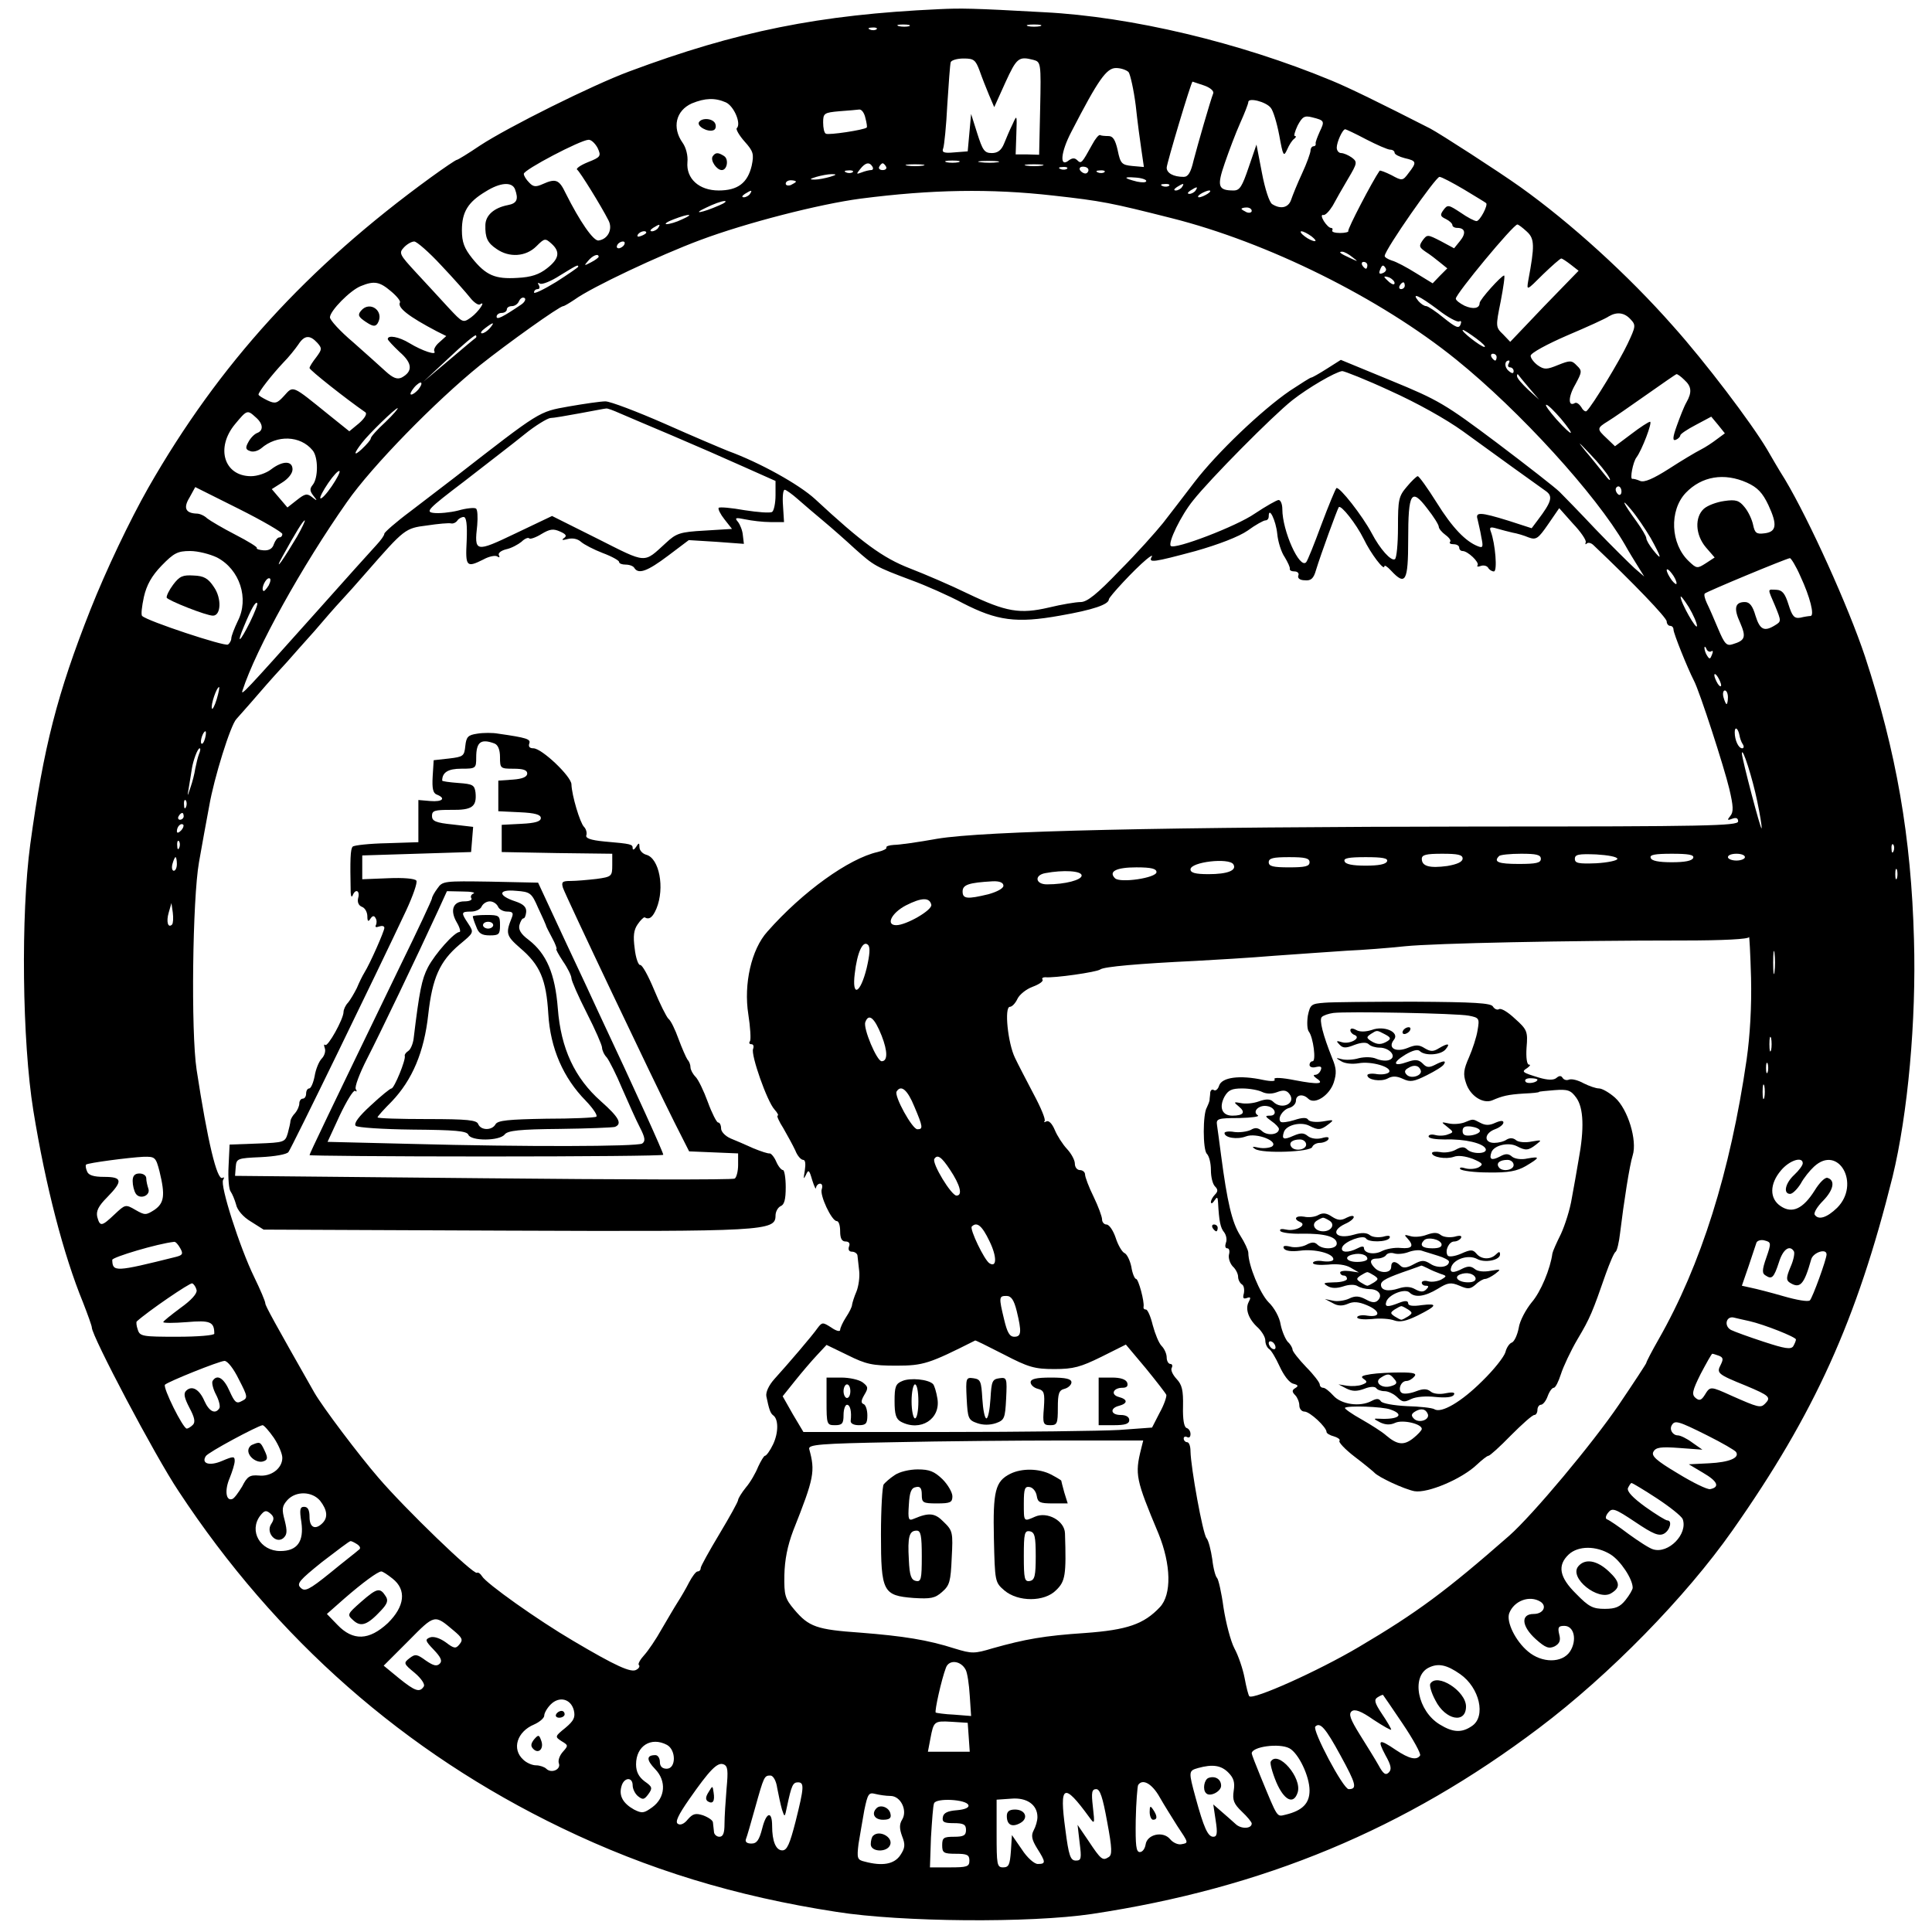 <?xml version="1.0" standalone="no"?>
<!DOCTYPE svg PUBLIC "-//W3C//DTD SVG 20010904//EN"
 "http://www.w3.org/TR/2001/REC-SVG-20010904/DTD/svg10.dtd">
<svg version="1.0" xmlns="http://www.w3.org/2000/svg"
 width="568pt" height="568pt" viewBox="0 0 568 568"
 preserveAspectRatio="xMidYMid meet">
<g transform="translate(0,568) scale(0.1,-0.1)"
fill="#000000" stroke="none">
<path d="M2760 5653 c-351 -16 -594 -65 -910 -183 -108 -40 -357 -164 -439
-218 -34 -23 -65 -42 -68 -42 -3 0 -37 -23 -77 -52 -363 -264 -622 -548 -830
-912 -55 -97 -124 -242 -170 -358 -98 -248 -138 -405 -177 -690 -28 -207 -24
-579 9 -783 36 -222 89 -425 146 -564 14 -36 26 -69 26 -74 0 -25 186 -378
255 -481 287 -436 665 -768 1126 -990 253 -122 510 -201 809 -247 190 -30 569
-33 750 -6 505 76 922 250 1315 547 207 156 431 385 568 580 242 344 366 619
471 1040 45 185 70 459 63 698 -8 301 -52 552 -144 832 -49 147 -164 401 -235
520 -19 30 -42 70 -53 89 -47 79 -182 257 -276 362 -133 151 -302 304 -449
409 -66 47 -235 156 -265 172 -149 76 -239 120 -290 141 -270 112 -589 188
-845 201 -214 12 -245 12 -310 9z m-87 -50 c-7 -2 -21 -2 -30 0 -10 3 -4 5 12
5 17 0 24 -2 18 -5z m385 0 c-10 -2 -26 -2 -35 0 -10 3 -2 5 17 5 19 0 27 -2
18 -5z m-481 -9 c-3 -3 -12 -4 -19 -1 -8 3 -5 6 6 6 11 1 17 -2 13 -5z m303
-122 c7 -20 20 -53 28 -72 l15 -35 33 73 c33 72 39 77 82 66 22 -6 23 -8 20
-143 l-3 -136 -34 1 -35 0 2 60 c2 57 2 58 -11 29 -8 -16 -19 -42 -25 -57 -8
-20 -19 -28 -36 -28 -22 0 -27 8 -43 58 l-18 57 -5 -55 -5 -55 -39 -3 c-31 -3
-38 0 -33 12 3 8 9 66 12 128 4 62 8 118 10 125 2 6 19 11 38 11 30 0 35 -4
47 -36z m438 -4 c5 -7 15 -51 21 -98 5 -47 13 -107 17 -133 l7 -48 -34 3 c-31
3 -35 7 -43 46 -7 31 -14 42 -27 42 -11 0 -22 1 -25 3 -4 1 -14 -11 -23 -28
-30 -54 -32 -58 -44 -46 -7 7 -14 7 -24 0 -29 -24 -25 23 7 84 79 153 103 187
131 187 15 0 31 -6 37 -12z m221 -39 c18 -6 30 -16 28 -23 -9 -23 -46 -152
-58 -198 -8 -35 -16 -48 -29 -48 -30 0 -50 11 -50 27 0 12 72 253 76 253 0 0
15 -5 33 -11z m-1405 -50 c24 -11 46 -63 32 -76 -3 -3 7 -21 23 -39 26 -29 28
-37 21 -71 -12 -51 -41 -73 -97 -73 -58 0 -96 35 -92 83 2 19 -4 43 -14 57
-32 45 -20 95 27 116 39 16 68 17 100 3z m1602 -16 c7 -8 18 -44 25 -81 11
-61 13 -64 23 -42 6 14 15 28 21 32 5 4 7 8 2 8 -4 0 0 14 8 31 14 26 20 30
43 24 36 -9 37 -11 22 -42 -7 -16 -13 -31 -12 -35 1 -5 -2 -8 -6 -8 -5 0 -9
-6 -9 -12 0 -7 -11 -38 -25 -68 -14 -30 -28 -65 -32 -77 -8 -24 -31 -29 -56
-13 -8 5 -21 44 -30 92 l-16 83 -23 -67 c-19 -56 -26 -68 -44 -68 -46 0 -50
12 -26 81 12 35 32 88 45 117 13 29 24 57 24 62 0 14 52 1 66 -17z m-1192 -29
c4 -15 6 -28 4 -29 -7 -7 -113 -23 -120 -18 -5 2 -8 17 -8 33 0 27 3 29 48 33
26 2 52 4 58 5 7 1 15 -10 18 -24z m1473 -64 c31 -16 63 -30 70 -30 7 0 13 -4
13 -9 0 -5 14 -12 30 -16 35 -8 36 -12 11 -44 -17 -23 -19 -23 -50 -6 -18 9
-34 15 -35 13 -21 -30 -95 -172 -92 -177 2 -3 -9 -6 -24 -6 -15 0 -26 3 -23 8
2 4 0 7 -4 7 -5 0 -14 9 -21 20 -7 12 -8 19 -2 18 6 -2 18 11 28 27 9 17 29
52 45 79 28 47 28 50 11 63 -10 7 -24 13 -31 13 -7 0 -13 7 -13 16 0 16 17 54
25 54 2 0 30 -13 62 -30z m-2260 -25 c11 -24 9 -27 -29 -42 -22 -9 -36 -19
-31 -22 8 -6 69 -104 92 -149 13 -25 -1 -55 -29 -59 -15 -3 -56 57 -97 139
-19 40 -29 44 -67 27 -20 -9 -28 -9 -40 4 -9 9 -16 20 -16 26 0 12 166 99 190
100 8 1 20 -11 27 -24z m1061 -42 c-10 -2 -26 -2 -35 0 -10 3 -2 5 17 5 19 0
27 -2 18 -5z m115 0 c-13 -2 -35 -2 -50 0 -16 2 -5 4 22 4 28 0 40 -2 28 -4z
m-368 -13 c3 -5 2 -10 -4 -10 -5 0 -18 -3 -28 -7 -16 -6 -16 -5 -4 10 15 19
27 22 36 7z m40 0 c3 -5 -1 -10 -10 -10 -9 0 -13 5 -10 10 3 6 8 10 10 10 2 0
7 -4 10 -10z m108 3 c-13 -2 -33 -2 -45 0 -13 2 -3 4 22 4 25 0 35 -2 23 -4z
m350 0 c-13 -2 -33 -2 -45 0 -13 2 -3 4 22 4 25 0 35 -2 23 -4z m74 -9 c-3 -3
-12 -4 -19 -1 -8 3 -5 6 6 6 11 1 17 -2 13 -5z m63 -4 c0 -5 -4 -10 -9 -10 -6
0 -13 5 -16 10 -3 6 1 10 9 10 9 0 16 -4 16 -10z m-693 -6 c-3 -3 -12 -4 -19
-1 -8 3 -5 6 6 6 11 1 17 -2 13 -5z m740 0 c-3 -3 -12 -4 -19 -1 -8 3 -5 6 6
6 11 1 17 -2 13 -5z m-807 -14 c-14 -4 -34 -8 -45 -8 -16 0 -15 2 5 8 14 4 34
8 45 8 16 0 15 -2 -5 -8z m930 -12 c0 -5 -12 -5 -27 -2 -40 10 -42 15 -5 12
18 -1 32 -6 32 -10z m934 -25 c33 -20 63 -38 65 -40 7 -5 -18 -53 -28 -53 -6
0 -27 11 -47 25 -35 23 -38 24 -50 8 -11 -15 -10 -19 7 -27 10 -5 19 -13 19
-18 0 -4 6 -8 14 -8 24 0 27 -16 8 -39 l-17 -21 -39 21 c-39 20 -40 20 -53 3
-12 -17 -11 -21 8 -34 13 -8 32 -23 43 -32 l21 -17 -22 -22 -21 -22 -49 30
c-27 17 -59 34 -71 37 -12 4 -22 10 -21 14 2 20 150 232 161 232 6 0 38 -17
72 -37z m-1964 23 c0 -2 -7 -6 -15 -10 -8 -3 -15 -1 -15 4 0 6 7 10 15 10 8 0
15 -2 15 -4z m-826 -22 c11 -30 6 -42 -21 -47 -41 -8 -65 -30 -66 -58 -1 -38
6 -53 33 -71 37 -26 86 -23 117 8 24 24 26 24 44 8 27 -24 23 -45 -13 -73 -23
-18 -46 -26 -87 -28 -65 -4 -92 7 -133 58 -23 29 -30 47 -30 82 0 54 18 83 70
114 43 27 77 29 86 7z m1923 10 c-3 -3 -12 -4 -19 -1 -8 3 -5 6 6 6 11 1 17
-2 13 -5z m38 -4 c-3 -5 -12 -10 -18 -10 -7 0 -6 4 3 10 19 12 23 12 15 0z
m40 -10 c-3 -5 -12 -10 -18 -10 -7 0 -6 4 3 10 19 12 23 12 15 0z m-1310 -10
c-3 -5 -12 -10 -18 -10 -7 0 -6 4 3 10 19 12 23 12 15 0z m892 -5 c143 -16
168 -21 346 -66 283 -71 614 -235 838 -416 187 -151 411 -397 496 -544 11 -20
29 -49 39 -65 l18 -29 -29 25 c-15 14 -67 65 -114 114 -47 50 -95 99 -106 110
-12 12 -94 76 -184 144 -152 114 -172 126 -311 183 l-148 61 -41 -26 c-22 -14
-43 -26 -46 -26 -3 0 -31 -18 -63 -39 -83 -57 -214 -182 -280 -268 -31 -41
-73 -95 -93 -121 -21 -26 -77 -89 -127 -139 -67 -70 -96 -93 -115 -93 -14 0
-56 -7 -93 -16 -86 -20 -126 -13 -239 41 -49 24 -126 57 -170 74 -80 31 -141
76 -279 204 -47 43 -162 107 -255 141 -20 8 -103 43 -186 80 -82 36 -161 66
-175 66 -14 0 -62 -7 -108 -15 -89 -16 -81 -11 -337 -210 -29 -22 -86 -66
-128 -98 -43 -32 -77 -62 -77 -66 0 -5 -10 -19 -23 -33 -13 -14 -95 -105 -183
-204 -203 -227 -217 -242 -211 -224 40 123 175 366 307 554 73 105 260 296
391 402 79 63 234 174 245 174 3 0 18 9 33 19 51 37 251 131 369 175 136 51
351 106 472 122 209 27 382 30 567 9z m453 5 c-8 -5 -19 -10 -25 -10 -5 0 -3
5 5 10 8 5 20 10 25 10 6 0 3 -5 -5 -10z m-1436 -34 c-50 -22 -82 -27 -39 -7
22 11 47 20 55 20 8 0 1 -6 -16 -13z m1566 -16 c0 -5 -7 -7 -15 -4 -8 4 -15 8
-15 10 0 2 7 4 15 4 8 0 15 -4 15 -10z m-1675 -25 c-16 -8 -37 -14 -45 -14 -8
0 1 7 20 14 46 18 64 17 25 0z m-70 -25 c-3 -5 -12 -10 -18 -10 -7 0 -6 4 3
10 19 12 23 12 15 0z m2554 -11 c23 -21 23 -42 4 -144 -5 -30 -5 -30 43 18 27
26 51 47 54 47 3 0 15 -8 28 -18 l23 -18 -101 -104 -100 -105 -21 22 c-22 21
-22 23 -7 97 8 42 13 76 10 76 -8 0 -72 -71 -72 -81 0 -16 -19 -19 -44 -8 -14
7 -26 16 -26 21 0 14 169 218 181 218 3 0 15 -9 28 -21z m-2589 -3 c0 -2 -7
-7 -16 -10 -8 -3 -12 -2 -9 4 6 10 25 14 25 6z m1956 -11 c10 -8 15 -14 9 -14
-5 0 -19 6 -29 14 -11 8 -15 15 -10 15 6 0 19 -7 30 -15z m-2559 -85 c36 -38
74 -81 85 -95 11 -14 24 -23 29 -20 19 13 -3 -21 -26 -38 -24 -17 -24 -17 -67
29 -24 26 -66 72 -95 103 -48 52 -51 57 -36 73 9 10 23 18 31 18 7 0 43 -31
79 -70z m538 60 c-3 -5 -11 -10 -16 -10 -6 0 -7 5 -4 10 3 6 11 10 16 10 6 0
7 -4 4 -10z m2141 -36 c18 -14 18 -14 -6 -3 -31 14 -36 19 -24 19 6 0 19 -7
30 -16z m-2216 1 c0 -2 -10 -10 -22 -16 -21 -11 -22 -11 -9 4 13 16 31 23 31
12z m2260 -25 c0 -5 -2 -10 -4 -10 -3 0 -8 5 -11 10 -3 6 -1 10 4 10 6 0 11
-4 11 -10z m-2320 -4 c0 -2 -29 -22 -65 -45 -36 -22 -65 -36 -65 -31 0 6 5 10
11 10 5 0 7 5 3 12 -4 6 -3 8 4 4 6 -3 32 7 58 24 49 30 54 33 54 26z m2374
-5 c3 -5 -1 -11 -9 -14 -9 -4 -12 -1 -8 9 6 16 10 17 17 5z m26 -43 c0 -6 -6
-5 -15 2 -8 7 -15 14 -15 16 0 2 7 1 15 -2 8 -4 15 -11 15 -16z m-2951 -24
c17 -14 29 -29 27 -33 -9 -15 26 -42 108 -85 l28 -14 -20 -18 c-12 -10 -18
-22 -15 -27 8 -13 -35 1 -73 24 -31 19 -64 25 -64 12 0 -3 16 -20 35 -38 38
-33 39 -57 6 -75 -13 -6 -25 -2 -47 18 -16 15 -59 53 -96 86 -38 32 -68 65
-68 73 0 19 60 80 91 92 39 16 55 13 88 -15z m2981 16 c0 -5 -5 -10 -11 -10
-5 0 -7 5 -4 10 3 6 8 10 11 10 2 0 4 -4 4 -10z m-2597 -55 c-56 -38 -73 -46
-73 -36 0 6 7 11 15 11 8 0 15 5 15 10 0 6 7 10 15 10 9 0 18 7 21 15 4 8 10
12 16 9 5 -3 1 -12 -9 -19z m2694 -15 c29 -23 58 -38 63 -35 6 3 7 -1 4 -9 -5
-13 -14 -9 -49 19 -23 19 -47 35 -52 35 -6 0 -16 7 -23 15 -22 27 2 16 57 -25z
m567 -29 c16 -17 15 -21 -9 -72 -23 -49 -103 -181 -120 -197 -3 -4 -11 1 -16
11 -6 9 -14 15 -19 12 -20 -12 -20 18 1 54 20 37 21 41 5 56 -15 16 -20 16
-55 2 -34 -14 -41 -14 -60 -1 -11 8 -21 21 -21 28 0 8 48 34 108 60 59 25 114
50 122 56 24 14 46 11 64 -9z m-3354 -26 c-7 -8 -17 -15 -23 -15 -6 0 -2 7 9
15 25 19 30 19 14 0z m2900 -30 c19 -14 30 -25 24 -25 -10 0 -73 49 -63 50 3
0 20 -11 39 -25z m-2941 2 c-2 -1 -38 -31 -79 -66 l-75 -63 75 70 c41 39 77
69 79 66 2 -2 2 -5 0 -7z m-466 -15 c14 -16 14 -19 -3 -42 -11 -14 -20 -28
-20 -32 0 -6 109 -92 164 -130 6 -4 -1 -17 -18 -32 l-29 -24 -61 49 c-109 88
-103 86 -131 55 -20 -22 -26 -24 -49 -13 -14 7 -26 14 -26 17 0 8 40 59 73 94
16 16 35 40 44 53 18 28 34 29 56 5z m3467 -42 c0 -5 -2 -10 -4 -10 -3 0 -8 5
-11 10 -3 6 -1 10 4 10 6 0 11 -4 11 -10z m35 -20 c-3 -5 -1 -10 4 -10 6 0 11
-5 11 -11 0 -8 -5 -8 -15 1 -13 11 -12 30 1 30 3 0 2 -4 -1 -10z m-348 -79
c78 -35 164 -83 214 -119 95 -69 214 -155 244 -176 21 -15 17 -31 -24 -85
l-18 -24 -68 22 c-84 26 -98 26 -91 4 2 -10 8 -33 11 -52 6 -29 5 -33 -10 -27
-36 14 -75 54 -121 128 -27 43 -52 78 -56 78 -3 0 -18 -14 -32 -31 -24 -28
-26 -38 -26 -119 0 -49 -4 -91 -9 -94 -11 -7 -44 30 -68 76 -27 51 -95 138
-104 133 -3 -3 -23 -51 -44 -107 -21 -57 -41 -107 -45 -111 -19 -21 -70 92
-70 156 0 15 -5 27 -11 27 -5 0 -37 -18 -70 -40 -53 -37 -236 -107 -247 -95
-9 9 30 90 66 134 49 62 232 247 291 294 47 37 126 83 147 86 6 0 70 -25 141
-58z m408 9 l30 -35 -32 29 c-18 17 -33 34 -33 40 0 5 1 7 3 5 1 -2 16 -20 32
-39z m457 23 c21 -19 23 -36 6 -66 -7 -12 -19 -43 -28 -68 -13 -36 -13 -46 -3
-42 7 3 13 9 13 13 0 4 21 18 46 31 l45 24 20 -24 20 -25 -23 -17 c-13 -10
-34 -24 -48 -31 -14 -7 -56 -32 -93 -56 -47 -30 -73 -41 -85 -36 -9 4 -20 7
-23 6 -8 -1 2 50 12 63 16 21 48 105 40 105 -4 0 -29 -16 -55 -36 l-48 -36
-24 23 c-30 28 -30 30 4 51 15 9 65 44 112 77 47 33 87 61 89 61 3 0 13 -7 23
-17z m-3722 -28 c-7 -8 -16 -15 -21 -15 -5 0 -1 9 8 20 9 11 19 17 21 15 3 -3
-1 -11 -8 -20z m3359 -86 c45 -54 36 -56 -13 -2 -21 24 -35 43 -30 43 5 0 24
-19 43 -41z m-3456 -10 c-24 -22 -43 -43 -43 -48 0 -4 -12 -18 -27 -32 -24
-22 -24 -13 2 20 19 25 97 101 104 101 3 0 -13 -19 -36 -41z m689 26 c18 -8
87 -37 153 -65 66 -28 162 -70 213 -93 l92 -41 0 -42 c0 -24 -5 -46 -10 -49
-6 -4 -42 -1 -81 5 -39 7 -73 10 -76 7 -3 -3 5 -19 17 -34 l22 -28 -81 -5
c-72 -4 -83 -8 -113 -36 -67 -61 -54 -62 -201 12 l-134 67 -107 -51 c-119 -57
-122 -56 -113 24 2 24 1 47 -4 49 -4 3 -28 1 -52 -6 -24 -6 -57 -9 -72 -7 -25
3 -18 11 90 93 64 50 144 111 177 138 32 26 67 47 76 48 9 0 49 7 87 14 39 7
73 14 77 14 4 1 22 -6 40 -14z m-1070 -12 c22 -19 23 -39 4 -46 -8 -3 -20 -15
-26 -27 -9 -16 -8 -22 5 -26 9 -4 23 0 33 8 46 40 115 38 151 -6 17 -20 17
-82 0 -102 -9 -11 -8 -18 2 -31 13 -16 12 -17 -3 -5 -15 12 -21 11 -45 -8
l-28 -22 -23 27 -23 27 30 19 c18 11 31 27 31 39 0 26 -29 26 -63 0 -14 -11
-40 -20 -59 -20 -79 0 -105 83 -47 153 35 42 36 43 61 20z m3979 -177 c6 -12
0 -9 -13 8 -13 16 -38 48 -57 70 -25 31 -22 29 13 -8 26 -27 51 -58 57 -70z
m-3756 -26 c-15 -22 -30 -38 -33 -35 -3 2 8 23 23 45 15 22 30 38 33 35 3 -2
-8 -23 -23 -45z m4161 11 c31 -14 46 -30 63 -66 27 -58 24 -79 -12 -83 -23 -3
-28 1 -33 25 -3 15 -14 39 -25 52 -16 20 -26 23 -60 18 -22 -3 -49 -13 -60
-23 -27 -25 -25 -76 6 -113 l26 -30 -26 -17 c-25 -16 -27 -16 -50 6 -54 51
-58 149 -9 201 47 49 113 60 180 30z m-4306 -151 c0 -6 -4 -10 -9 -10 -5 0
-12 -9 -16 -20 -4 -13 -14 -19 -30 -18 -13 1 -22 4 -20 7 3 2 -26 20 -63 39
-37 19 -74 41 -83 48 -8 8 -22 14 -30 14 -33 1 -41 16 -22 47 l17 31 128 -64
c70 -35 128 -69 128 -74z m3937 125 c0 -8 -4 -12 -9 -9 -4 3 -8 9 -8 15 0 5 4
9 8 9 5 0 9 -7 9 -15z m-2421 -23 c17 -15 51 -44 75 -64 24 -20 66 -57 93 -82
55 -49 59 -52 166 -92 41 -15 109 -45 150 -67 101 -52 158 -60 286 -37 98 17
144 33 144 48 1 8 75 88 110 117 13 11 20 14 16 8 -11 -19 6 -16 129 17 67 19
127 42 153 60 23 17 47 30 52 30 6 0 10 5 10 12 0 31 21 -12 25 -51 2 -23 12
-55 22 -69 9 -15 16 -30 15 -34 -1 -5 5 -8 14 -8 9 0 14 -6 11 -12 -3 -8 5
-14 19 -14 18 -2 26 5 33 30 14 46 63 180 67 185 7 7 51 -49 73 -93 21 -44 61
-96 61 -81 0 5 9 -1 20 -13 42 -45 50 -32 50 91 0 139 9 154 56 92 19 -24 34
-48 34 -54 0 -5 9 -16 20 -24 11 -8 17 -17 13 -20 -3 -4 1 -7 10 -7 9 0 17 -4
17 -10 0 -5 4 -10 10 -10 15 0 50 -33 44 -42 -3 -4 1 -5 9 -2 8 3 18 1 22 -5
3 -6 11 -11 17 -11 11 0 4 82 -9 117 -5 13 -2 15 18 9 13 -4 34 -9 46 -12 12
-2 33 -8 47 -14 22 -8 28 -4 57 38 l33 48 40 -45 c23 -24 40 -49 38 -55 -2 -6
-1 -8 3 -4 4 4 13 2 20 -5 117 -111 215 -213 215 -224 0 -7 5 -13 10 -13 6 0
10 -5 10 -11 0 -11 41 -113 60 -150 17 -32 89 -255 104 -318 12 -51 13 -68 3
-80 -10 -12 -9 -14 6 -8 11 4 17 2 17 -8 0 -13 -98 -15 -752 -15 -942 -1
-1465 -13 -1603 -36 -55 -10 -112 -18 -127 -18 -14 -1 -24 -4 -22 -8 2 -3 -9
-9 -26 -13 -84 -19 -220 -116 -324 -234 -47 -52 -70 -154 -56 -243 6 -38 8
-74 5 -79 -4 -5 -2 -9 4 -9 6 0 8 -6 5 -14 -7 -17 41 -154 63 -178 9 -10 13
-18 9 -18 -3 0 4 -17 17 -37 12 -21 28 -50 35 -65 6 -16 17 -28 23 -28 7 0 8
-12 5 -32 -4 -24 -4 -27 3 -13 8 18 10 16 19 -15 6 -19 11 -29 11 -22 1 6 6
12 12 12 6 0 8 -7 5 -16 -7 -17 29 -94 44 -94 6 0 10 -13 10 -30 0 -21 5 -30
16 -30 10 0 14 -6 10 -15 -3 -9 0 -15 9 -15 8 0 16 -6 16 -12 1 -7 3 -28 5
-45 2 -18 -2 -45 -8 -60 -7 -16 -12 -33 -13 -39 0 -6 -8 -22 -18 -37 -9 -14
-17 -31 -17 -37 0 -6 -12 -3 -26 7 -25 16 -27 16 -40 -1 -15 -22 -88 -107
-127 -150 -17 -19 -26 -39 -24 -51 8 -39 12 -50 20 -56 16 -11 16 -51 0 -85
-9 -19 -20 -34 -24 -34 -3 0 -12 -15 -20 -32 -7 -18 -23 -46 -36 -61 -13 -16
-23 -33 -23 -37 0 -5 -25 -50 -55 -100 -30 -50 -55 -95 -55 -100 0 -6 -4 -10
-9 -10 -5 0 -16 -15 -25 -32 -9 -18 -25 -45 -34 -59 -9 -14 -30 -50 -47 -79
-16 -29 -40 -64 -51 -76 -12 -13 -19 -26 -16 -29 4 -3 1 -10 -7 -14 -15 -10
-61 11 -186 85 -104 61 -256 169 -268 190 -5 8 -11 12 -15 10 -10 -6 -211 188
-289 279 -58 67 -165 209 -189 251 -116 204 -144 255 -144 262 0 6 -15 41 -33
78 -42 86 -101 270 -91 285 4 7 3 9 -2 6 -16 -9 -44 109 -76 318 -17 112 -12
503 7 610 9 50 22 124 30 165 14 82 63 239 80 256 5 6 35 39 65 74 30 35 68
77 84 94 15 17 51 58 80 90 28 33 63 73 78 89 16 17 49 54 75 84 112 128 114
130 178 138 33 5 65 8 72 6 6 -1 14 3 18 9 3 5 12 10 18 10 8 0 11 -21 9 -70
-4 -76 -1 -80 49 -55 16 9 35 13 41 9 6 -4 8 -3 5 3 -4 6 5 14 21 18 15 3 35
14 45 22 9 9 20 14 23 10 3 -3 20 3 36 13 25 15 35 16 55 7 18 -8 20 -13 11
-19 -8 -6 -5 -7 10 -3 15 4 30 1 40 -8 9 -8 38 -23 64 -33 27 -10 48 -22 48
-26 0 -5 9 -8 19 -8 11 0 23 -4 26 -10 12 -19 38 -10 99 36 l61 46 81 -5 81
-6 -3 25 c-1 14 -8 31 -14 39 -11 13 -8 14 21 8 19 -4 52 -8 74 -8 l40 0 -3
48 c-2 26 0 47 5 47 4 0 22 -13 39 -28z m2507 -114 c32 -58 35 -70 7 -35 -11
14 -20 29 -20 35 0 5 -13 27 -28 48 -41 56 -49 75 -16 35 16 -19 41 -56 57
-83z m-3980 4 c-16 -27 -36 -59 -46 -73 -11 -15 -10 -9 4 16 38 69 60 105 65
105 2 0 -8 -22 -23 -48z m-235 -61 c67 -35 95 -121 61 -187 -10 -21 -19 -44
-19 -51 0 -6 -5 -15 -10 -18 -10 -6 -237 69 -252 84 -4 3 -1 28 5 56 8 35 23
62 52 92 36 37 47 43 84 43 23 0 58 -9 79 -19z m4655 -55 c29 -62 42 -116 30
-117 -4 0 -18 -2 -30 -5 -18 -3 -24 4 -35 39 -10 32 -18 42 -35 43 -28 1 -27
6 -4 -48 18 -44 18 -45 0 -56 -32 -20 -45 -14 -58 28 -8 28 -17 40 -31 40 -29
0 -34 -18 -14 -61 18 -42 15 -52 -22 -63 -18 -6 -24 1 -43 46 -12 29 -27 63
-33 75 -6 13 -9 25 -6 28 6 6 237 102 250 104 3 1 18 -23 31 -53z m-364 -21
c0 -5 -6 -1 -14 9 -8 11 -15 24 -15 30 0 5 7 1 15 -10 8 -10 14 -23 14 -29z
m-4139 -6 c-7 -11 -14 -19 -16 -16 -7 7 7 37 17 37 6 0 5 -9 -1 -21z m4199
-119 c0 -16 -48 68 -48 85 -1 6 10 -8 24 -30 13 -22 24 -47 24 -55z m-4254 11
c-30 -60 -41 -68 -18 -13 22 53 34 74 39 69 3 -2 -7 -27 -21 -56z m4296 -86
c5 4 6 -1 2 -10 -5 -13 -7 -14 -14 -3 -5 7 -8 18 -8 23 0 6 3 4 6 -3 2 -6 9
-10 14 -7z m29 -100 c0 -5 -5 -3 -10 5 -5 8 -10 20 -10 25 0 6 5 3 10 -5 5 -8
10 -19 10 -25z m-4423 -41 c-6 -20 -13 -32 -14 -27 -4 11 14 63 21 63 2 0 -1
-16 -7 -36z m4443 6 c0 -11 -2 -20 -4 -20 -2 0 -6 9 -9 20 -3 11 -1 20 4 20 5
0 9 -9 9 -20z m34 -112 c1 -7 5 -19 9 -25 5 -7 4 -13 -1 -13 -11 0 -22 24 -22
47 0 19 10 12 14 -9z m-4511 -8 c-3 -12 -8 -19 -11 -16 -5 6 5 36 12 36 2 0 2
-9 -1 -20z m-18 -47 c-4 -10 -8 -29 -11 -43 -2 -14 -8 -38 -14 -55 -10 -30
-10 -30 -4 5 3 19 7 42 8 50 4 25 17 60 23 60 3 0 2 -8 -2 -17z m4581 -138 c8
-38 14 -74 13 -80 -1 -12 -58 205 -58 220 1 23 32 -76 45 -140z m-4619 -17
c-3 -8 -6 -5 -6 6 -1 11 2 17 5 13 3 -3 4 -12 1 -19z m-7 -28 c0 -5 -5 -10
-11 -10 -5 0 -7 5 -4 10 3 6 8 10 11 10 2 0 4 -4 4 -10z m-8 -42 c-7 -7 -12
-8 -12 -2 0 14 12 26 19 19 2 -3 -1 -11 -7 -17z m-5 -50 c-3 -8 -6 -5 -6 6 -1
11 2 17 5 13 3 -3 4 -12 1 -19z m5040 -10 c-3 -8 -6 -5 -6 6 -1 11 2 17 5 13
3 -3 4 -12 1 -19z m-1267 -22 c0 -10 -16 -17 -45 -22 -52 -7 -75 -1 -75 21 0
12 13 15 60 15 46 0 60 -3 60 -14z m230 -1 c0 -12 -14 -15 -65 -15 -60 0 -75
6 -58 23 3 4 33 7 65 7 45 0 58 -3 58 -15z m225 0 c0 -5 -28 -11 -62 -13 -52
-2 -63 0 -63 13 0 13 11 15 63 13 34 -2 62 -7 62 -13z m223 3 c-3 -9 -25 -13
-63 -13 -38 0 -60 4 -62 13 -4 9 13 12 62 12 49 0 66 -3 63 -12z m152 2 c0 -5
-11 -10 -25 -10 -14 0 -25 5 -25 10 0 6 11 10 25 10 14 0 25 -4 25 -10z
m-4610 -20 c0 -11 -4 -20 -9 -20 -5 0 -7 9 -4 20 3 11 7 20 9 20 2 0 4 -9 4
-20z m3330 5 c0 -12 -13 -15 -60 -15 -47 0 -60 3 -60 15 0 12 13 15 60 15 47
0 60 -3 60 -15z m228 3 c-3 -9 -25 -13 -63 -13 -38 0 -60 4 -62 13 -4 9 13 12
62 12 49 0 66 -3 63 -12z m-452 -9 c11 -18 -17 -29 -73 -29 -39 0 -53 4 -53
14 0 22 113 35 126 15z m-226 -23 c0 -17 -107 -33 -122 -18 -20 20 4 32 63 32
44 0 59 -4 59 -14z m2177 -18 c-3 -7 -5 -2 -5 12 0 14 2 19 5 13 2 -7 2 -19 0
-25z m-2397 8 c0 -13 -48 -26 -102 -26 -34 0 -38 27 -5 33 53 10 107 7 107 -7z
m-230 -30 c0 -8 -19 -18 -44 -25 -62 -15 -76 -14 -76 8 0 20 18 26 88 30 21 1
32 -4 32 -13z m-212 -56 c3 -16 -74 -60 -103 -60 -32 0 -14 36 28 58 47 24 70
24 75 2z m-2232 -58 c-12 -12 -18 8 -10 35 l8 28 4 -28 c2 -16 1 -31 -2 -35z
m4629 -397 c-48 -330 -134 -604 -259 -823 -20 -35 -36 -66 -36 -69 0 -2 -36
-57 -80 -122 -78 -115 -254 -325 -323 -386 -186 -163 -271 -226 -442 -327
-120 -71 -310 -156 -322 -145 -3 3 -9 27 -14 54 -5 26 -18 65 -30 87 -11 21
-25 75 -32 120 -6 45 -15 83 -19 87 -4 3 -11 27 -14 55 -4 27 -11 55 -17 62
-11 13 -46 207 -47 255 0 15 -4 27 -10 27 -5 0 -10 5 -10 11 0 5 5 7 10 4 6
-3 10 0 10 9 0 8 -5 16 -12 18 -7 3 -11 25 -10 63 1 48 -3 64 -19 81 -12 13
-18 27 -14 33 3 6 1 11 -4 11 -6 0 -11 9 -11 19 0 11 -7 26 -15 34 -8 8 -19
35 -26 61 -6 25 -15 46 -20 46 -5 0 -8 3 -7 8 3 15 -15 82 -22 82 -4 0 -11 16
-14 36 -4 19 -13 37 -20 40 -7 3 -19 23 -26 45 -7 21 -19 39 -27 39 -7 0 -13
7 -13 15 0 8 -11 38 -25 67 -14 28 -25 58 -25 65 0 7 -7 13 -15 13 -8 0 -15 8
-15 19 0 10 -10 29 -23 43 -13 14 -29 39 -36 56 -8 19 -18 29 -25 25 -6 -3 -8
-3 -5 1 4 4 -11 40 -32 79 -21 40 -46 88 -55 107 -21 43 -32 150 -15 150 6 0
16 10 22 23 6 13 26 29 45 36 19 7 32 16 29 21 -3 4 1 7 8 7 25 -3 152 15 162
23 11 8 112 17 280 25 55 3 159 9 230 15 72 5 168 12 215 15 47 2 123 8 170
13 88 9 480 17 818 17 120 0 193 4 194 10 1 6 4 -48 6 -120 2 -83 -3 -170 -13
-240z m-2587 269 c-19 -77 -44 -87 -35 -16 7 62 24 99 39 84 7 -7 5 -29 -4
-68z m2669 -11 c-2 -16 -4 -3 -4 27 0 30 2 43 4 28 2 -16 2 -40 0 -55z m-2625
-188 c18 -46 18 -75 0 -75 -14 0 -55 97 -48 115 10 27 27 13 48 -40z m2615
-42 c-3 -10 -5 -2 -5 17 0 19 2 27 5 18 2 -10 2 -26 0 -35z m-10 -65 c-3 -7
-5 -2 -5 12 0 14 2 19 5 13 2 -7 2 -19 0 -25z m-10 -75 c-3 -10 -5 -2 -5 17 0
19 2 27 5 18 2 -10 2 -26 0 -35z m-2499 -26 c26 -61 26 -67 9 -67 -15 0 -69
98 -61 111 13 21 32 5 52 -44z m-2219 -191 c17 -70 14 -93 -15 -113 -25 -16
-28 -16 -56 0 -29 17 -30 16 -61 -13 -38 -36 -43 -37 -51 -8 -4 17 3 32 29 58
47 48 45 60 -9 60 -31 0 -46 5 -50 16 -4 9 -5 18 -3 20 4 5 127 21 168 23 35
1 37 -1 48 -43z m2324 5 c30 -45 38 -76 19 -76 -15 0 -73 95 -65 108 9 14 21
6 46 -32z m2507 19 c0 -6 -11 -21 -25 -34 -27 -25 -33 -56 -12 -56 7 0 21 14
31 30 9 17 27 39 39 50 72 67 138 -51 68 -121 -30 -29 -55 -37 -66 -20 -3 6 8
24 25 41 31 32 36 60 13 67 -7 3 -24 -14 -38 -37 -34 -54 -66 -69 -100 -46
-33 22 -33 65 1 105 25 30 64 42 64 21z m-2391 -229 c22 -45 22 -79 0 -65 -15
9 -59 101 -52 108 15 15 30 3 52 -43z m2284 -48 c-13 -37 -13 -47 -2 -53 18
-12 24 -7 39 39 12 39 32 52 44 32 3 -5 -1 -26 -10 -46 -13 -31 -13 -39 -2
-46 30 -19 42 -6 63 69 6 20 45 33 45 14 0 -14 -41 -127 -49 -135 -5 -5 -39 1
-77 12 -38 11 -81 22 -96 25 l-27 6 20 58 c10 31 21 62 23 69 3 6 14 9 24 6
19 -5 20 -7 5 -50z m-4663 27 c9 -16 7 -20 -12 -25 -180 -45 -187 -45 -188 -9
0 8 134 48 182 53 4 1 12 -8 18 -19z m48 -123 c2 -10 -16 -30 -47 -52 -28 -21
-51 -39 -51 -42 0 -3 31 -3 69 0 69 6 81 1 81 -34 0 -5 -49 -9 -109 -9 -102 0
-110 1 -116 21 -4 11 -5 22 -3 24 33 30 156 114 163 112 5 -2 11 -11 13 -20z
m2411 -61 c15 -62 14 -76 -7 -76 -14 0 -21 13 -30 51 -16 66 -15 69 7 69 14 0
22 -12 30 -44z m2154 -30 c44 -10 137 -47 137 -54 0 -4 -4 -13 -8 -20 -7 -10
-25 -7 -86 13 -43 14 -87 30 -97 35 -22 12 -14 43 10 36 9 -2 29 -7 44 -10z
m-2192 -98 c73 -38 91 -43 149 -43 56 0 77 6 138 36 l72 36 58 -69 c31 -38 59
-74 61 -79 1 -6 -7 -30 -20 -53 l-22 -43 -96 -7 c-53 -3 -284 -6 -513 -6
l-416 0 -31 52 -30 53 36 45 c20 25 49 59 65 76 l28 30 62 -30 c54 -27 73 -31
143 -31 80 0 97 6 232 74 1 1 39 -18 84 -41z m2103 -4 c12 -5 13 -10 5 -26
-13 -25 -10 -28 74 -62 69 -29 75 -34 56 -53 -13 -13 -20 -11 -97 23 -64 29
-64 29 -80 3 -10 -16 -16 -18 -27 -9 -12 10 -10 21 15 71 17 32 32 59 34 59 3
0 11 -3 20 -6z m-4352 -69 c27 -52 27 -55 9 -64 -16 -9 -21 -4 -36 29 -17 39
-37 51 -50 30 -3 -5 1 -23 10 -40 9 -17 13 -35 10 -40 -12 -19 -30 -10 -44 21
-15 35 -37 47 -54 30 -8 -8 -5 -21 10 -50 15 -28 18 -42 10 -50 -6 -6 -14 -11
-18 -11 -11 0 -71 121 -64 129 9 9 158 69 175 70 9 0 27 -23 42 -54z m4317
-165 c44 -22 82 -44 85 -49 11 -17 -20 -30 -79 -33 l-60 -3 42 -25 c43 -25 50
-42 21 -48 -8 -2 -51 19 -95 46 -64 38 -79 52 -72 64 7 13 22 15 76 11 l68 -5
-30 21 c-16 12 -35 21 -42 21 -15 0 -26 17 -18 30 9 15 18 13 104 -30z m-4214
-7 c14 -21 25 -47 25 -59 0 -31 -33 -56 -69 -52 -26 2 -34 -2 -49 -32 -11 -18
-23 -35 -29 -37 -19 -7 -23 26 -8 61 8 20 15 42 15 51 0 14 -4 14 -37 0 -37
-16 -62 -8 -48 14 6 11 152 89 167 91 4 0 19 -17 33 -37z m2550 -32 c-19 -76
-16 -90 51 -250 37 -91 39 -179 4 -216 -47 -50 -96 -67 -220 -76 -120 -8 -176
-18 -272 -45 -53 -16 -61 -16 -110 -1 -81 26 -152 37 -278 47 -129 9 -152 17
-195 68 -27 32 -30 42 -29 101 1 45 9 86 26 131 62 156 65 174 47 240 -3 13
31 16 251 20 140 3 362 5 493 5 l238 0 -6 -24z m1516 -146 c38 -25 72 -52 76
-61 16 -44 -42 -103 -87 -89 -11 3 -43 24 -72 45 -29 22 -57 41 -63 43 -6 2
-5 10 3 20 12 15 20 12 80 -28 52 -35 69 -42 84 -34 18 10 25 39 10 39 -5 0
-34 18 -65 40 -37 27 -54 45 -51 55 4 8 8 15 11 15 2 0 36 -20 74 -45z m-3930
-7 c21 -27 24 -49 7 -66 -21 -21 -38 -13 -38 18 0 21 -5 30 -16 30 -12 0 -14
-8 -8 -45 8 -57 -12 -85 -62 -85 -59 0 -93 59 -59 104 12 15 17 17 29 7 12
-10 13 -17 3 -32 -16 -25 14 -59 36 -41 11 10 12 20 4 52 -9 33 -8 42 8 60 25
27 72 26 96 -2z m109 -128 c10 -7 11 -13 4 -17 -5 -5 -43 -34 -83 -67 -63 -51
-75 -56 -87 -44 -13 12 -4 22 63 76 43 33 80 61 83 61 3 1 12 -4 20 -9z m3685
-30 c29 -18 65 -72 65 -98 0 -5 -9 -21 -21 -36 -16 -20 -29 -26 -61 -26 -35 0
-47 6 -84 44 -50 49 -56 84 -22 116 28 26 81 26 123 0z m-3581 -71 c42 -33 36
-82 -14 -131 -55 -51 -102 -53 -148 -5 l-31 32 51 45 c54 47 99 80 109 80 4 0
18 -9 33 -21z m3375 -68 c20 -13 8 -36 -20 -36 -39 0 -36 -36 6 -74 29 -26 39
-29 56 -21 14 8 18 17 13 35 -5 21 -2 25 15 25 29 0 38 -42 17 -75 -23 -35
-83 -35 -124 0 -37 31 -64 87 -55 112 14 37 60 54 92 34z m-3195 -85 c25 -21
28 -27 17 -40 -11 -14 -16 -13 -41 6 -17 12 -35 18 -46 14 -15 -6 -14 -10 11
-36 21 -22 26 -33 18 -41 -9 -9 -19 -6 -41 9 -26 19 -31 20 -48 7 -18 -14 -18
-16 15 -43 20 -17 31 -34 27 -40 -12 -19 -26 -14 -73 24 l-45 37 73 73 c78 79
76 78 133 30z m1505 -115 c5 -9 10 -43 12 -76 l4 -60 -50 4 c-27 1 -52 5 -54
6 -4 4 17 98 30 132 9 25 44 21 58 -6z m1454 -13 c57 -40 76 -124 35 -152 -30
-21 -56 -20 -95 4 -65 39 -85 141 -33 167 28 14 53 9 93 -19z m-169 -146 c31
-46 54 -88 51 -93 -10 -15 -32 -10 -71 16 -50 34 -56 32 -31 -15 17 -30 19
-42 10 -51 -9 -9 -16 -5 -30 21 -10 18 -35 58 -55 90 -28 45 -34 61 -24 69 9
7 27 1 64 -25 29 -19 52 -32 52 -29 0 3 -12 24 -27 46 -22 33 -24 42 -13 49 8
5 15 8 16 7 1 -1 27 -39 58 -85z m-2437 40 c5 -21 0 -31 -25 -52 -31 -25 -31
-26 -11 -39 20 -12 20 -13 4 -31 -10 -11 -15 -26 -12 -34 7 -18 -22 -31 -37
-16 -5 5 -19 10 -30 10 -11 0 -28 7 -38 17 -34 31 -18 82 32 103 16 7 30 19
30 26 0 8 9 23 19 33 25 25 59 17 68 -17z m1161 -79 l3 -43 -62 0 -61 0 7 37
c10 53 11 54 63 51 l47 -3 3 -42z m1093 -54 c46 -84 50 -99 24 -99 -16 0 -108
174 -98 184 14 14 30 -4 74 -85z m-1980 31 c27 -15 27 -70 -1 -70 -13 0 -20 7
-20 20 0 11 -6 20 -13 20 -27 0 -27 -14 -1 -41 34 -35 30 -84 -8 -112 -25 -18
-30 -19 -54 -7 -32 18 -45 40 -37 68 7 27 33 29 33 3 0 -10 7 -25 16 -32 14
-11 18 -10 30 6 13 18 12 22 -11 38 -17 13 -25 28 -25 50 0 54 44 82 91 57z
m1830 -10 c27 -15 59 -82 59 -124 0 -38 -21 -59 -70 -71 -27 -6 -22 -14 -74
112 -14 34 -26 65 -26 68 0 20 81 31 111 15z m-1655 -119 c-3 -36 -6 -83 -6
-103 0 -27 -4 -38 -15 -38 -8 0 -16 7 -16 15 -1 8 -2 20 -3 27 0 6 -13 15 -29
21 -22 7 -30 5 -45 -12 -10 -13 -22 -18 -29 -13 -9 5 1 26 33 72 60 86 83 110
101 103 13 -5 14 -18 9 -72z m1475 48 c16 -16 20 -29 16 -54 -4 -27 0 -38 24
-61 16 -15 29 -31 29 -35 0 -16 -32 -17 -48 -1 -10 9 -29 26 -42 37 l-23 20 7
-47 c6 -38 4 -48 -7 -48 -16 0 -28 27 -52 115 -21 77 -21 79 7 87 43 12 68 8
89 -13z m-1326 -46 c4 -21 10 -49 14 -63 8 -24 8 -24 15 10 13 61 17 70 32 70
19 0 18 -15 -7 -115 -17 -66 -25 -85 -39 -85 -19 0 -30 27 -30 72 0 45 -17 41
-29 -7 -9 -35 -16 -45 -32 -45 -13 0 -19 5 -16 13 3 7 15 49 27 92 26 93 27
95 45 95 8 0 17 -15 20 -37z m1124 -26 c13 -23 37 -61 52 -85 34 -51 34 -50
12 -54 -10 -2 -25 5 -33 15 -21 25 -68 14 -72 -16 -2 -12 -9 -22 -17 -22 -11
0 -13 19 -12 94 1 52 5 99 7 103 13 20 41 4 63 -35z m-154 -73 c15 -80 15 -98
4 -104 -17 -11 -22 -8 -59 48 l-32 47 6 -52 c6 -47 5 -53 -11 -53 -16 0 -21
14 -31 92 -18 132 -5 139 70 36 16 -22 17 -22 11 30 -5 43 -3 52 10 52 11 0
19 -24 32 -96z m-637 76 c30 0 51 -43 34 -70 -8 -13 -8 -26 0 -48 10 -25 9
-35 -5 -56 -18 -27 -53 -33 -105 -19 -22 5 -23 10 -18 52 4 25 12 70 17 99 10
48 13 53 32 48 12 -3 32 -6 45 -6z m432 -62 c0 -11 -5 -28 -11 -39 -8 -15 -6
-27 10 -53 26 -41 26 -46 2 -46 -10 0 -31 18 -47 43 l-29 42 -3 -47 c-3 -40
-6 -48 -23 -48 -18 0 -19 8 -19 99 l0 100 43 3 c46 4 77 -18 77 -54z m-203 35
c3 -7 -10 -13 -34 -15 -27 -2 -39 -8 -41 -20 -3 -15 4 -18 32 -18 29 0 36 -4
36 -20 0 -16 -7 -20 -35 -20 -31 0 -35 -3 -35 -25 0 -22 4 -25 40 -25 33 0 40
-3 40 -20 0 -18 -7 -20 -58 -20 l-58 0 3 88 c3 48 6 93 9 100 5 17 96 12 101
-5z"/>
<path d="M2055 5321 c-7 -12 25 -30 42 -24 7 2 9 11 6 19 -6 16 -39 19 -48 5z"/>
<path d="M2095 5220 c-7 -12 12 -40 27 -40 16 0 21 32 7 41 -18 12 -26 11 -34
-1z"/>
<path d="M1061 4766 c-10 -12 -7 -18 14 -32 21 -14 28 -15 35 -5 22 36 -23 69
-49 37z"/>
<path d="M1403 3523 c-27 -4 -32 -9 -35 -36 -3 -30 -6 -32 -48 -37 l-45 -5 -3
-48 c-2 -35 1 -49 12 -53 28 -11 17 -22 -19 -19 l-35 3 0 -62 0 -62 -92 -3
c-51 -1 -97 -6 -101 -10 -7 -7 -8 -37 -6 -136 1 -11 3 -14 6 -7 8 20 22 14 16
-8 -3 -12 1 -22 11 -26 9 -3 16 -16 16 -28 0 -15 3 -17 9 -7 6 9 11 10 15 2 4
-6 4 -15 1 -21 -3 -6 1 -7 9 -4 9 3 16 2 16 -4 0 -9 -41 -103 -59 -132 -5 -8
-15 -28 -22 -45 -8 -16 -20 -36 -26 -43 -7 -7 -13 -20 -13 -27 0 -21 -47 -105
-54 -97 -4 3 -4 -1 -1 -10 3 -8 -1 -22 -9 -30 -8 -8 -18 -32 -21 -52 -4 -20
-11 -36 -16 -36 -5 0 -9 -7 -9 -15 0 -8 -4 -15 -10 -15 -5 0 -10 -6 -10 -14 0
-8 -6 -21 -12 -28 -7 -7 -13 -17 -14 -23 0 -5 -4 -22 -8 -37 -8 -26 -10 -27
-89 -30 l-82 -3 -3 -63 c-2 -35 1 -69 6 -75 5 -7 12 -24 16 -38 3 -16 21 -37
43 -50 l38 -24 710 -3 c763 -3 795 -1 795 44 0 12 7 24 15 28 11 4 15 20 15
56 0 27 -4 50 -8 50 -5 0 -14 11 -20 25 -6 14 -15 24 -19 24 -5 -1 -26 6 -48
15 -22 10 -52 23 -67 29 -16 7 -28 20 -28 29 0 10 -4 18 -9 18 -4 0 -18 27
-30 60 -12 33 -28 66 -36 74 -8 8 -15 21 -15 28 0 8 -4 18 -9 23 -4 6 -16 33
-26 60 -10 28 -23 55 -30 60 -6 6 -25 44 -42 85 -17 41 -35 74 -41 73 -5 -1
-13 20 -16 48 -5 37 -3 55 9 72 8 12 18 21 20 20 14 -8 24 0 35 26 25 61 8
148 -30 158 -11 3 -20 13 -20 22 0 14 -2 14 -10 1 -5 -8 -10 -10 -10 -4 0 12
-3 13 -83 20 -42 4 -57 10 -53 19 2 7 -1 18 -7 24 -12 12 -36 93 -37 125 0 23
-87 106 -112 106 -11 0 -15 5 -12 14 5 13 -7 17 -91 29 -16 3 -44 3 -62 0z
m51 -29 c10 -4 16 -18 16 -40 0 -33 1 -34 40 -34 28 0 40 -4 40 -14 0 -10 -14
-16 -42 -18 l-43 -3 0 -45 0 -45 63 -3 c45 -2 62 -7 62 -17 0 -10 -16 -15 -57
-17 l-58 -3 0 -40 0 -40 163 -3 162 -2 0 -34 c0 -32 -2 -34 -46 -40 -26 -3
-60 -6 -76 -6 -25 0 -28 -3 -23 -20 8 -24 267 -569 328 -690 l43 -85 72 -3 72
-3 0 -34 c0 -19 -5 -37 -10 -40 -6 -4 -339 -3 -740 1 l-729 7 2 26 c2 25 5 26
74 29 40 2 76 8 81 15 9 11 261 529 346 710 20 43 34 83 30 88 -4 6 -38 9 -83
7 l-76 -3 0 35 0 35 160 5 160 5 3 37 3 37 -60 7 c-50 5 -61 10 -61 25 0 16 8
18 56 18 62 -1 76 9 72 51 -3 22 -8 25 -50 28 -27 2 -48 5 -48 7 0 24 17 35
56 35 43 0 44 1 44 33 0 46 14 56 54 41z"/>
<path d="M1286 3068 c-9 -12 -16 -25 -16 -29 0 -4 -42 -94 -94 -200 -208 -430
-266 -551 -266 -555 0 -2 234 -4 520 -4 286 0 520 2 520 5 0 7 -79 182 -191
420 -10 22 -54 117 -98 210 l-79 170 -140 3 c-136 2 -141 2 -156 -20z m296
-57 c12 -25 22 -48 23 -51 0 -3 9 -20 18 -37 10 -18 15 -33 13 -33 -3 0 6 -16
19 -36 14 -20 25 -43 25 -50 0 -7 20 -53 45 -102 25 -49 45 -95 45 -102 0 -7
6 -21 14 -29 7 -9 28 -50 45 -91 18 -41 41 -93 52 -114 16 -31 17 -41 7 -48
-16 -9 -343 -10 -679 -1 l-246 6 36 78 c20 42 40 75 45 72 5 -4 6 -1 2 5 -4 6
11 46 33 89 37 72 145 297 209 436 l26 57 46 -1 c25 0 39 -3 32 -6 -6 -2 -10
-9 -6 -14 3 -5 -6 -9 -21 -9 -33 0 -43 -26 -22 -62 9 -15 12 -28 8 -28 -15 0
-72 -64 -93 -104 -18 -35 -25 -69 -42 -210 -2 -15 -9 -32 -16 -36 -6 -4 -11
-10 -10 -14 4 -11 -31 -96 -39 -96 -4 0 -31 -22 -61 -50 -35 -32 -51 -53 -44
-60 5 -5 80 -10 167 -11 126 -1 159 -4 164 -15 7 -19 92 -19 107 1 9 11 43 15
161 16 83 1 156 4 163 6 22 9 12 28 -41 75 -78 69 -118 156 -127 273 -8 102
-33 161 -86 202 -23 17 -30 30 -27 43 3 11 8 20 12 20 4 0 7 9 8 19 1 14 -8
23 -32 31 -52 17 -51 36 2 31 42 -3 46 -6 65 -50z m-118 4 c3 -8 15 -15 27
-15 16 0 19 -4 14 -17 -19 -47 -17 -54 24 -90 59 -50 77 -93 83 -194 6 -101
44 -188 110 -255 22 -23 36 -44 31 -47 -4 -3 -71 -6 -148 -6 -111 -2 -141 -5
-148 -16 -10 -19 -43 -19 -51 0 -4 12 -31 15 -151 15 -80 0 -145 2 -145 5 0 3
19 24 42 47 60 63 95 145 107 255 12 108 34 157 92 206 42 35 43 35 26 61 -22
33 -22 36 8 36 14 0 28 7 31 15 4 8 14 15 24 15 10 0 20 -7 24 -15z"/>
<path d="M1390 2986 c0 -3 4 -16 10 -30 7 -20 16 -26 40 -26 27 0 30 3 30 30
0 28 -2 30 -40 30 -22 0 -40 -2 -40 -4z m60 -26 c0 -5 -7 -10 -15 -10 -8 0
-15 5 -15 10 0 6 7 10 15 10 8 0 15 -4 15 -10z"/>
<path d="M509 3961 c-12 -16 -20 -33 -19 -38 3 -8 116 -53 136 -53 24 0 26 51
3 84 -17 26 -30 33 -60 34 -32 2 -41 -2 -60 -27z"/>
<path d="M3894 2732 c-39 -3 -42 -5 -49 -38 -3 -20 -2 -41 3 -47 13 -17 22
-87 11 -87 -5 0 -9 -5 -9 -11 0 -6 9 -9 19 -6 14 3 18 1 14 -9 -3 -8 -10 -14
-17 -14 -6 0 -4 -4 4 -10 26 -17 6 -19 -62 -6 -40 8 -65 9 -61 3 4 -6 -8 -7
-33 -2 -69 15 -122 8 -130 -17 -3 -10 -10 -16 -15 -13 -5 4 -10 0 -11 -7 0 -7
-2 -17 -2 -23 -1 -5 -5 -15 -8 -21 -12 -19 -12 -124 0 -136 7 -7 12 -28 12
-48 0 -20 5 -41 12 -48 9 -9 9 -15 0 -24 -7 -7 -12 -17 -12 -22 0 -6 5 -4 10
4 8 12 10 12 11 -5 3 -56 7 -75 18 -88 6 -8 9 -22 5 -31 -3 -9 -2 -16 4 -16 6
0 8 -8 5 -19 -2 -10 3 -25 11 -34 9 -8 16 -22 16 -31 0 -8 5 -18 11 -22 6 -3
8 -15 6 -26 -4 -14 -2 -18 9 -14 11 4 12 1 5 -12 -11 -21 0 -51 28 -76 11 -11
21 -27 21 -37 0 -10 5 -21 11 -25 6 -3 20 -27 31 -51 12 -26 28 -48 40 -51 15
-4 16 -7 6 -13 -10 -6 -10 -11 0 -21 6 -6 12 -20 12 -30 0 -10 7 -18 15 -18
16 0 65 -46 65 -60 0 -4 10 -10 22 -13 12 -4 19 -9 16 -13 -4 -3 16 -25 45
-47 29 -22 54 -43 57 -46 12 -14 88 -49 118 -55 39 -7 140 36 184 78 15 14 30
26 34 26 4 0 34 27 66 60 33 33 63 60 69 60 5 0 9 7 9 15 0 8 5 15 10 15 6 0
15 11 20 25 5 14 13 25 18 25 5 0 14 18 21 40 7 22 29 69 49 103 37 62 44 80
83 192 12 33 24 62 29 65 4 3 10 28 13 55 11 91 28 200 37 228 14 44 -14 136
-52 170 -17 15 -38 27 -47 27 -9 0 -29 7 -45 15 -16 9 -35 14 -43 11 -7 -3
-15 -1 -19 5 -4 7 -10 7 -18 0 -8 -7 -25 -7 -52 1 -49 15 -52 17 -34 28 8 6
11 10 5 10 -6 0 -9 21 -7 50 4 47 2 53 -34 85 -20 19 -41 32 -47 28 -5 -3 -13
0 -18 8 -6 10 -55 13 -231 14 -123 0 -242 -1 -264 -3z m424 -38 c31 -6 32 -8
26 -43 -3 -20 -15 -56 -25 -79 -16 -36 -18 -50 -9 -76 12 -38 50 -62 77 -51
30 13 46 17 93 20 25 1 45 3 45 5 0 1 20 3 45 5 39 3 48 0 64 -22 22 -30 24
-92 7 -183 -5 -30 -14 -81 -20 -113 -5 -32 -20 -79 -32 -105 -13 -26 -24 -51
-25 -57 -6 -45 -34 -113 -61 -144 -17 -21 -35 -54 -38 -75 -4 -21 -13 -40 -20
-43 -7 -2 -16 -15 -19 -28 -4 -14 -34 -52 -68 -85 -62 -62 -121 -96 -141 -83
-7 4 -43 8 -81 9 -39 2 -72 8 -76 14 -6 9 -13 9 -28 1 -34 -18 -89 -10 -112
16 -11 12 -24 23 -30 23 -5 0 -10 4 -10 10 0 5 -18 29 -40 51 -22 23 -40 46
-40 51 0 5 -6 16 -14 23 -7 8 -17 31 -21 51 -3 21 -19 50 -36 66 -25 26 -59
108 -59 145 0 7 -11 31 -24 51 -24 38 -38 98 -56 235 -5 37 -10 77 -12 89 -3
19 2 21 65 21 37 1 61 4 55 8 -18 11 4 32 28 27 24 -4 30 -28 8 -28 -16 0 -15
-2 4 -16 12 -8 22 -19 22 -23 0 -17 -33 -21 -49 -7 -12 11 -21 12 -34 4 -11
-5 -32 -8 -48 -6 -16 3 -29 1 -29 -3 0 -14 37 -20 63 -10 31 12 99 -15 76 -30
-8 -4 -25 -6 -39 -3 -18 4 -21 3 -10 -4 22 -14 163 -9 168 6 2 6 12 12 22 12
10 0 22 5 25 10 4 7 -2 9 -19 4 -16 -4 -32 -1 -41 6 -12 10 -21 10 -42 1 -29
-13 -36 -11 -28 12 8 20 50 30 75 17 25 -13 33 -13 56 5 17 13 16 14 -17 8
-20 -3 -39 -1 -43 5 -4 7 -17 7 -41 -1 -19 -6 -37 -8 -40 -5 -10 10 6 36 26
41 10 3 19 12 19 21 0 18 21 21 36 6 19 -19 62 9 75 47 9 28 8 42 -4 71 -28
70 -39 114 -31 122 5 5 20 10 34 12 42 5 363 -1 398 -8z m202 -188 c0 -9 -30
-14 -35 -6 -4 6 3 10 14 10 12 0 21 -2 21 -4z m-810 -36 c12 -6 28 -7 44 -1
18 7 28 6 36 -4 23 -28 -21 -50 -47 -24 -8 8 -20 9 -42 1 -16 -6 -40 -8 -53
-5 -21 4 -22 3 -6 -10 21 -17 14 -27 -19 -27 -30 0 -40 24 -23 56 11 19 21 24
52 24 22 0 48 -5 58 -10z m130 -155 c0 -16 -35 -21 -44 -6 -8 12 4 21 26 21
10 0 18 -7 18 -15z m-90 -596 c0 -6 -4 -7 -10 -4 -5 3 -10 11 -10 16 0 6 5 7
10 4 6 -3 10 -11 10 -16z m338 -183 c43 -15 24 -30 -33 -27 -18 1 -18 0 3 -11
15 -7 29 -8 44 -1 22 10 78 -3 78 -18 0 -4 -12 -17 -26 -28 -27 -21 -46 -19
-79 9 -11 10 -44 31 -72 47 -29 16 -51 32 -49 34 7 7 110 4 134 -5z m110 -14
c5 -17 -27 -27 -41 -13 -9 9 -8 14 3 21 18 11 32 8 38 -8z"/>
<path d="M3970 2651 c0 -5 6 -12 13 -14 20 -9 -15 -28 -38 -21 -16 5 -18 4 -7
-7 10 -11 19 -11 44 -1 21 8 36 8 42 2 6 -6 20 -10 32 -10 30 0 52 -27 29 -36
-9 -4 -26 -2 -38 3 -13 6 -35 6 -52 2 -16 -5 -39 -6 -50 -3 -19 5 -19 4 -2 -6
11 -7 33 -9 51 -6 37 7 99 -11 90 -26 -4 -5 -19 -8 -35 -6 -16 3 -29 1 -29 -3
0 -14 39 -20 59 -10 14 8 27 8 46 -1 21 -10 32 -8 70 11 24 12 47 26 50 32 8
12 -2 11 -27 -2 -16 -8 -24 -8 -35 4 -12 12 -22 13 -45 5 -42 -15 -46 -3 -7
21 22 13 37 17 43 11 15 -15 62 -12 76 5 15 18 7 19 -20 3 -16 -10 -24 -10
-41 0 -17 11 -27 11 -51 1 -35 -14 -59 0 -40 24 18 22 -28 43 -65 29 -19 -6
-36 -6 -46 0 -11 6 -17 5 -17 -1z m102 -12 c17 -9 18 -13 7 -20 -18 -11 -30
-11 -49 1 -13 9 -13 11 0 20 19 12 17 12 42 -1z m105 -106 c5 -15 -28 -26 -41
-13 -8 8 -7 14 4 20 17 11 32 8 37 -7z"/>
<path d="M4125 2650 c-3 -5 -2 -10 4 -10 5 0 13 5 16 10 3 6 2 10 -4 10 -5 0
-13 -4 -16 -10z"/>
<path d="M4305 2380 c-11 -4 -31 -6 -45 -3 -24 5 -24 5 -5 -10 19 -15 19 -16
2 -22 -9 -4 -26 -5 -37 -2 -11 3 -20 1 -20 -4 0 -6 21 -9 48 -9 58 2 114 -11
120 -28 5 -15 -40 -16 -55 -1 -8 8 -17 8 -33 -1 -12 -7 -33 -10 -46 -7 -13 2
-24 1 -24 -3 0 -12 41 -19 64 -11 13 5 34 2 56 -6 30 -13 32 -16 17 -25 -10
-5 -27 -6 -38 -3 -13 4 -19 3 -16 -2 4 -5 41 -10 83 -10 59 -1 84 4 110 19 42
25 43 29 4 22 -17 -4 -36 -1 -44 5 -11 10 -20 10 -36 1 -25 -13 -33 -9 -25 13
8 20 50 30 75 17 25 -13 33 -13 56 5 18 14 17 14 -13 9 -18 -4 -39 -2 -46 4
-8 7 -18 7 -27 2 -8 -6 -25 -10 -37 -10 -31 0 -30 28 2 40 14 5 25 14 25 20 0
6 -8 6 -24 -1 -17 -8 -29 -8 -44 0 -23 12 -20 12 -47 1z m46 -25 c0 -5 -12
-11 -26 -13 -18 -2 -25 1 -25 13 0 12 7 15 25 13 14 -2 26 -7 26 -13z m99
-100 c0 -16 -35 -21 -44 -6 -8 12 4 21 26 21 10 0 18 -7 18 -15z"/>
<path d="M3876 2108 c-10 -6 -29 -8 -42 -5 -25 4 -33 -7 -11 -16 21 -9 -15
-28 -41 -22 -14 3 -21 2 -18 -4 3 -5 32 -9 63 -8 68 1 103 -9 103 -29 0 -17
-41 -19 -57 -3 -8 8 -17 8 -33 -1 -12 -6 -33 -9 -47 -5 -17 4 -23 2 -18 -6 5
-7 23 -9 47 -6 43 6 98 -8 98 -25 0 -6 -13 -8 -30 -6 -16 3 -30 0 -30 -5 0 -5
19 -7 44 -5 27 3 52 0 67 -9 l24 -14 -27 4 c-16 2 -28 0 -28 -4 0 -5 5 -9 10
-9 6 0 10 -4 10 -10 0 -5 -17 -10 -37 -10 -32 -1 -35 -2 -20 -11 12 -7 27 -7
46 -1 17 6 34 6 42 1 8 -5 24 -9 36 -9 26 0 39 -18 24 -33 -8 -8 -18 -7 -36 3
-19 10 -31 11 -49 2 -13 -6 -35 -9 -47 -6 l-24 5 23 -12 c15 -9 29 -9 45 -2
16 7 31 6 55 -4 41 -17 42 -37 2 -31 -16 3 -30 0 -30 -5 0 -5 19 -7 43 -5 23
3 53 1 66 -4 17 -6 35 -2 68 14 58 29 62 37 13 31 -26 -4 -40 -2 -40 5 0 8 -8
9 -26 2 -35 -14 -44 -13 -38 4 8 21 55 39 68 26 16 -16 45 -12 83 11 29 18 38
20 64 9 25 -11 32 -10 48 4 9 9 22 16 27 16 6 0 19 7 30 15 18 14 17 14 -13 9
-20 -4 -39 -2 -47 5 -11 9 -20 9 -35 2 -28 -15 -41 -14 -34 5 9 23 50 36 75
23 23 -13 68 -4 68 13 0 9 -3 9 -12 0 -16 -16 -43 -15 -57 2 -11 13 -17 13
-46 0 -19 -8 -36 -10 -39 -5 -9 14 4 41 19 41 8 0 17 5 20 10 4 7 -2 9 -19 4
-15 -3 -32 -1 -40 5 -10 8 -21 8 -41 1 -15 -6 -37 -8 -49 -4 -17 5 -19 4 -8
-7 20 -22 14 -31 -20 -28 -18 2 -43 -3 -55 -9 -22 -12 -53 -7 -53 9 0 6 -8 5
-19 -1 -27 -14 -51 -13 -45 3 6 17 62 38 70 26 7 -12 61 -11 69 1 4 7 -2 9
-19 4 -15 -3 -32 -1 -39 5 -9 7 -24 8 -47 1 -52 -15 -72 10 -25 32 14 6 25 15
25 20 0 5 -9 4 -21 -2 -16 -9 -26 -8 -43 3 -16 11 -27 12 -40 5z m33 -17 c17
-11 5 -31 -19 -31 -24 0 -36 20 -19 31 8 5 16 9 19 9 3 0 11 -4 19 -9z m329
-68 c2 -9 -7 -13 -27 -13 -30 0 -39 9 -24 24 11 10 46 3 51 -11z m-10 -35 c17
-5 32 -13 32 -17 0 -17 -33 -21 -54 -7 -19 12 -26 12 -50 -1 -20 -11 -31 -12
-39 -4 -15 15 -27 14 -27 -4 0 -18 -31 -20 -48 -3 -17 17 -15 28 7 28 11 0 23
5 26 10 4 6 15 8 24 5 10 -3 29 -1 42 4 13 5 31 7 39 4 8 -3 30 -9 48 -15z
m-208 -9 c0 -5 -13 -9 -30 -9 -32 0 -41 16 -12 22 21 5 42 -1 42 -13z m178
-28 c9 -5 26 -12 37 -16 19 -6 19 -7 2 -17 -10 -5 -27 -8 -38 -5 -10 3 -19 1
-19 -4 0 -5 5 -9 12 -9 9 0 9 -3 1 -11 -8 -8 -17 -8 -33 1 -14 8 -30 8 -48 2
-31 -10 -52 -6 -52 11 0 12 18 21 85 44 17 6 31 11 33 12 1 1 10 -3 20 -8z
m-158 -21 c13 -9 13 -11 0 -20 -8 -5 -17 -10 -20 -10 -3 0 -12 5 -20 10 -13 9
-13 11 0 20 8 5 17 10 20 10 3 0 12 -5 20 -10z m298 -7 c2 -8 -6 -13 -22 -13
-28 0 -43 15 -24 23 20 8 41 3 46 -10z m-198 -93 c13 -9 13 -11 0 -20 -8 -5
-17 -10 -20 -10 -3 0 -12 5 -20 10 -13 9 -13 11 0 20 8 5 17 10 20 10 3 0 12
-5 20 -10z"/>
<path d="M4030 1640 c-26 -4 -31 -7 -21 -14 12 -8 11 -11 -5 -17 -10 -4 -30
-5 -44 -3 l-25 4 23 -12 c18 -9 31 -9 53 -1 17 7 31 7 35 2 3 -5 14 -9 25 -9
10 0 27 -8 37 -18 15 -15 21 -15 41 -5 15 7 44 9 71 6 30 -3 50 -1 54 6 5 7
-2 9 -23 5 -18 -4 -37 -2 -45 5 -10 8 -21 9 -42 1 -15 -6 -33 -9 -41 -6 -15 6
-6 36 12 36 7 0 17 6 23 13 8 9 -1 12 -41 12 -29 0 -68 -2 -87 -5z m69 -14
c10 -11 8 -16 -9 -21 -28 -9 -52 12 -30 25 20 13 26 12 39 -4z"/>
<path d="M3565 2070 c3 -5 8 -10 11 -10 2 0 4 5 4 10 0 6 -5 10 -11 10 -5 0
-7 -4 -4 -10z"/>
<path d="M390 2208 c0 -13 4 -29 9 -37 12 -19 45 -6 37 15 -3 9 -6 22 -6 30 0
8 -9 14 -20 14 -14 0 -20 -7 -20 -22z"/>
<path d="M2430 1560 c0 -68 1 -70 25 -70 21 0 25 5 25 30 0 17 5 30 10 30 10
0 14 -21 11 -47 -1 -8 9 -13 24 -13 21 0 25 5 25 29 0 16 -5 31 -11 33 -8 3
-8 10 2 27 12 20 12 24 -5 37 -11 8 -39 14 -63 14 l-43 0 0 -70z m70 30 c0
-11 -4 -20 -10 -20 -5 0 -10 9 -10 20 0 11 5 20 10 20 6 0 10 -9 10 -20z"/>
<path d="M2653 1620 c-20 -8 -23 -17 -23 -59 0 -39 4 -53 19 -61 57 -30 117 8
107 68 -3 19 -9 39 -13 43 -14 14 -67 19 -90 9z m47 -60 c0 -27 -4 -50 -10
-50 -5 0 -10 23 -10 50 0 28 5 50 10 50 6 0 10 -22 10 -50z"/>
<path d="M2842 1568 c3 -58 5 -63 31 -72 17 -6 37 -6 55 0 25 9 27 14 30 72 3
61 2 63 -20 60 -21 -3 -23 -9 -26 -60 -2 -32 -7 -58 -12 -58 -5 0 -10 26 -12
58 -3 51 -5 57 -26 60 -22 3 -23 1 -20 -60z"/>
<path d="M3030 1616 c0 -7 9 -16 21 -19 19 -5 21 -12 18 -56 -4 -47 -2 -51 19
-51 20 0 22 5 22 51 0 42 3 52 20 56 11 3 20 12 20 19 0 10 -16 14 -60 14 -44
0 -60 -4 -60 -14z"/>
<path d="M3230 1560 l0 -70 45 0 c33 0 45 4 45 15 0 9 -9 15 -25 15 -30 0 -33
20 -5 27 26 7 26 19 -1 26 -25 7 -16 27 11 27 13 0 17 5 14 15 -4 10 -20 15
-45 15 l-39 0 0 -70z"/>
<path d="M743 1433 c-7 -2 -13 -10 -13 -18 0 -19 27 -38 45 -31 12 4 13 10 3
31 -12 26 -14 27 -35 18z"/>
<path d="M2630 1343 c-14 -9 -28 -22 -32 -27 -4 -6 -8 -72 -8 -147 0 -169 6
-180 96 -187 50 -3 63 -1 84 18 22 19 25 31 28 100 4 74 3 80 -23 105 -26 27
-43 29 -88 10 -16 -7 -18 -3 -15 41 2 37 7 50 21 52 12 3 17 -3 17 -22 0 -24
3 -26 45 -26 39 0 45 3 45 21 0 11 -13 34 -29 50 -24 23 -38 29 -73 29 -24 0
-54 -7 -68 -17z m80 -239 c0 -66 -2 -75 -17 -72 -14 3 -19 15 -21 62 -4 68 1
86 23 86 12 0 15 -14 15 -76z"/>
<path d="M2970 1347 c-44 -22 -51 -51 -48 -190 3 -127 3 -129 31 -153 40 -34
118 -34 152 1 27 26 30 44 26 167 -1 37 -52 65 -88 49 -34 -15 -33 -16 -33 40
0 43 3 50 18 47 9 -2 18 -13 20 -26 3 -19 9 -22 47 -22 l44 0 -10 32 c-5 18
-9 34 -9 35 0 1 -13 9 -30 18 -35 18 -86 19 -120 2z m75 -242 c0 -58 -3 -70
-17 -73 -16 -3 -18 6 -18 73 0 67 2 76 18 73 14 -3 17 -15 17 -73z"/>
<path d="M4640 1075 c-28 -34 59 -103 97 -79 28 17 26 33 -7 64 -35 33 -70 39
-90 15z"/>
<path d="M1062 971 c-42 -37 -42 -38 -23 -55 22 -20 41 -14 81 29 19 20 22 30
14 42 -17 27 -26 24 -72 -16z"/>
<path d="M4205 730 c-3 -5 3 -27 15 -49 29 -58 90 -70 90 -18 0 45 -85 100
-105 67z"/>
<path d="M1635 640 c-3 -5 1 -10 9 -10 9 0 16 5 16 10 0 6 -4 10 -9 10 -6 0
-13 -4 -16 -10z"/>
<path d="M1570 566 c-10 -13 -10 -20 -2 -28 16 -16 32 2 23 25 -6 17 -8 18
-21 3z"/>
<path d="M3736 501 c-3 -4 4 -31 16 -60 23 -54 51 -68 63 -31 14 43 -58 126
-79 91z"/>
<path d="M2083 411 c-9 -14 -9 -22 -2 -27 15 -9 21 1 17 26 -3 21 -3 21 -15 1z"/>
<path d="M3553 453 c-13 -5 -18 -35 -7 -45 11 -12 44 5 44 22 0 19 -17 30 -37
23z"/>
<path d="M3380 353 c0 -13 5 -23 10 -23 13 0 13 11 0 30 -8 12 -10 11 -10 -7z"/>
<path d="M2577 364 c-16 -16 -6 -34 19 -34 19 0 25 5 22 17 -3 19 -29 29 -41
17z"/>
<path d="M2567 283 c-4 -3 -7 -15 -7 -25 0 -23 48 -25 57 -2 9 23 -32 45 -50
27z"/>
<path d="M2960 341 c0 -26 15 -34 39 -21 26 14 16 40 -15 40 -17 0 -24 -6 -24
-19z"/>
</g>
</svg>
